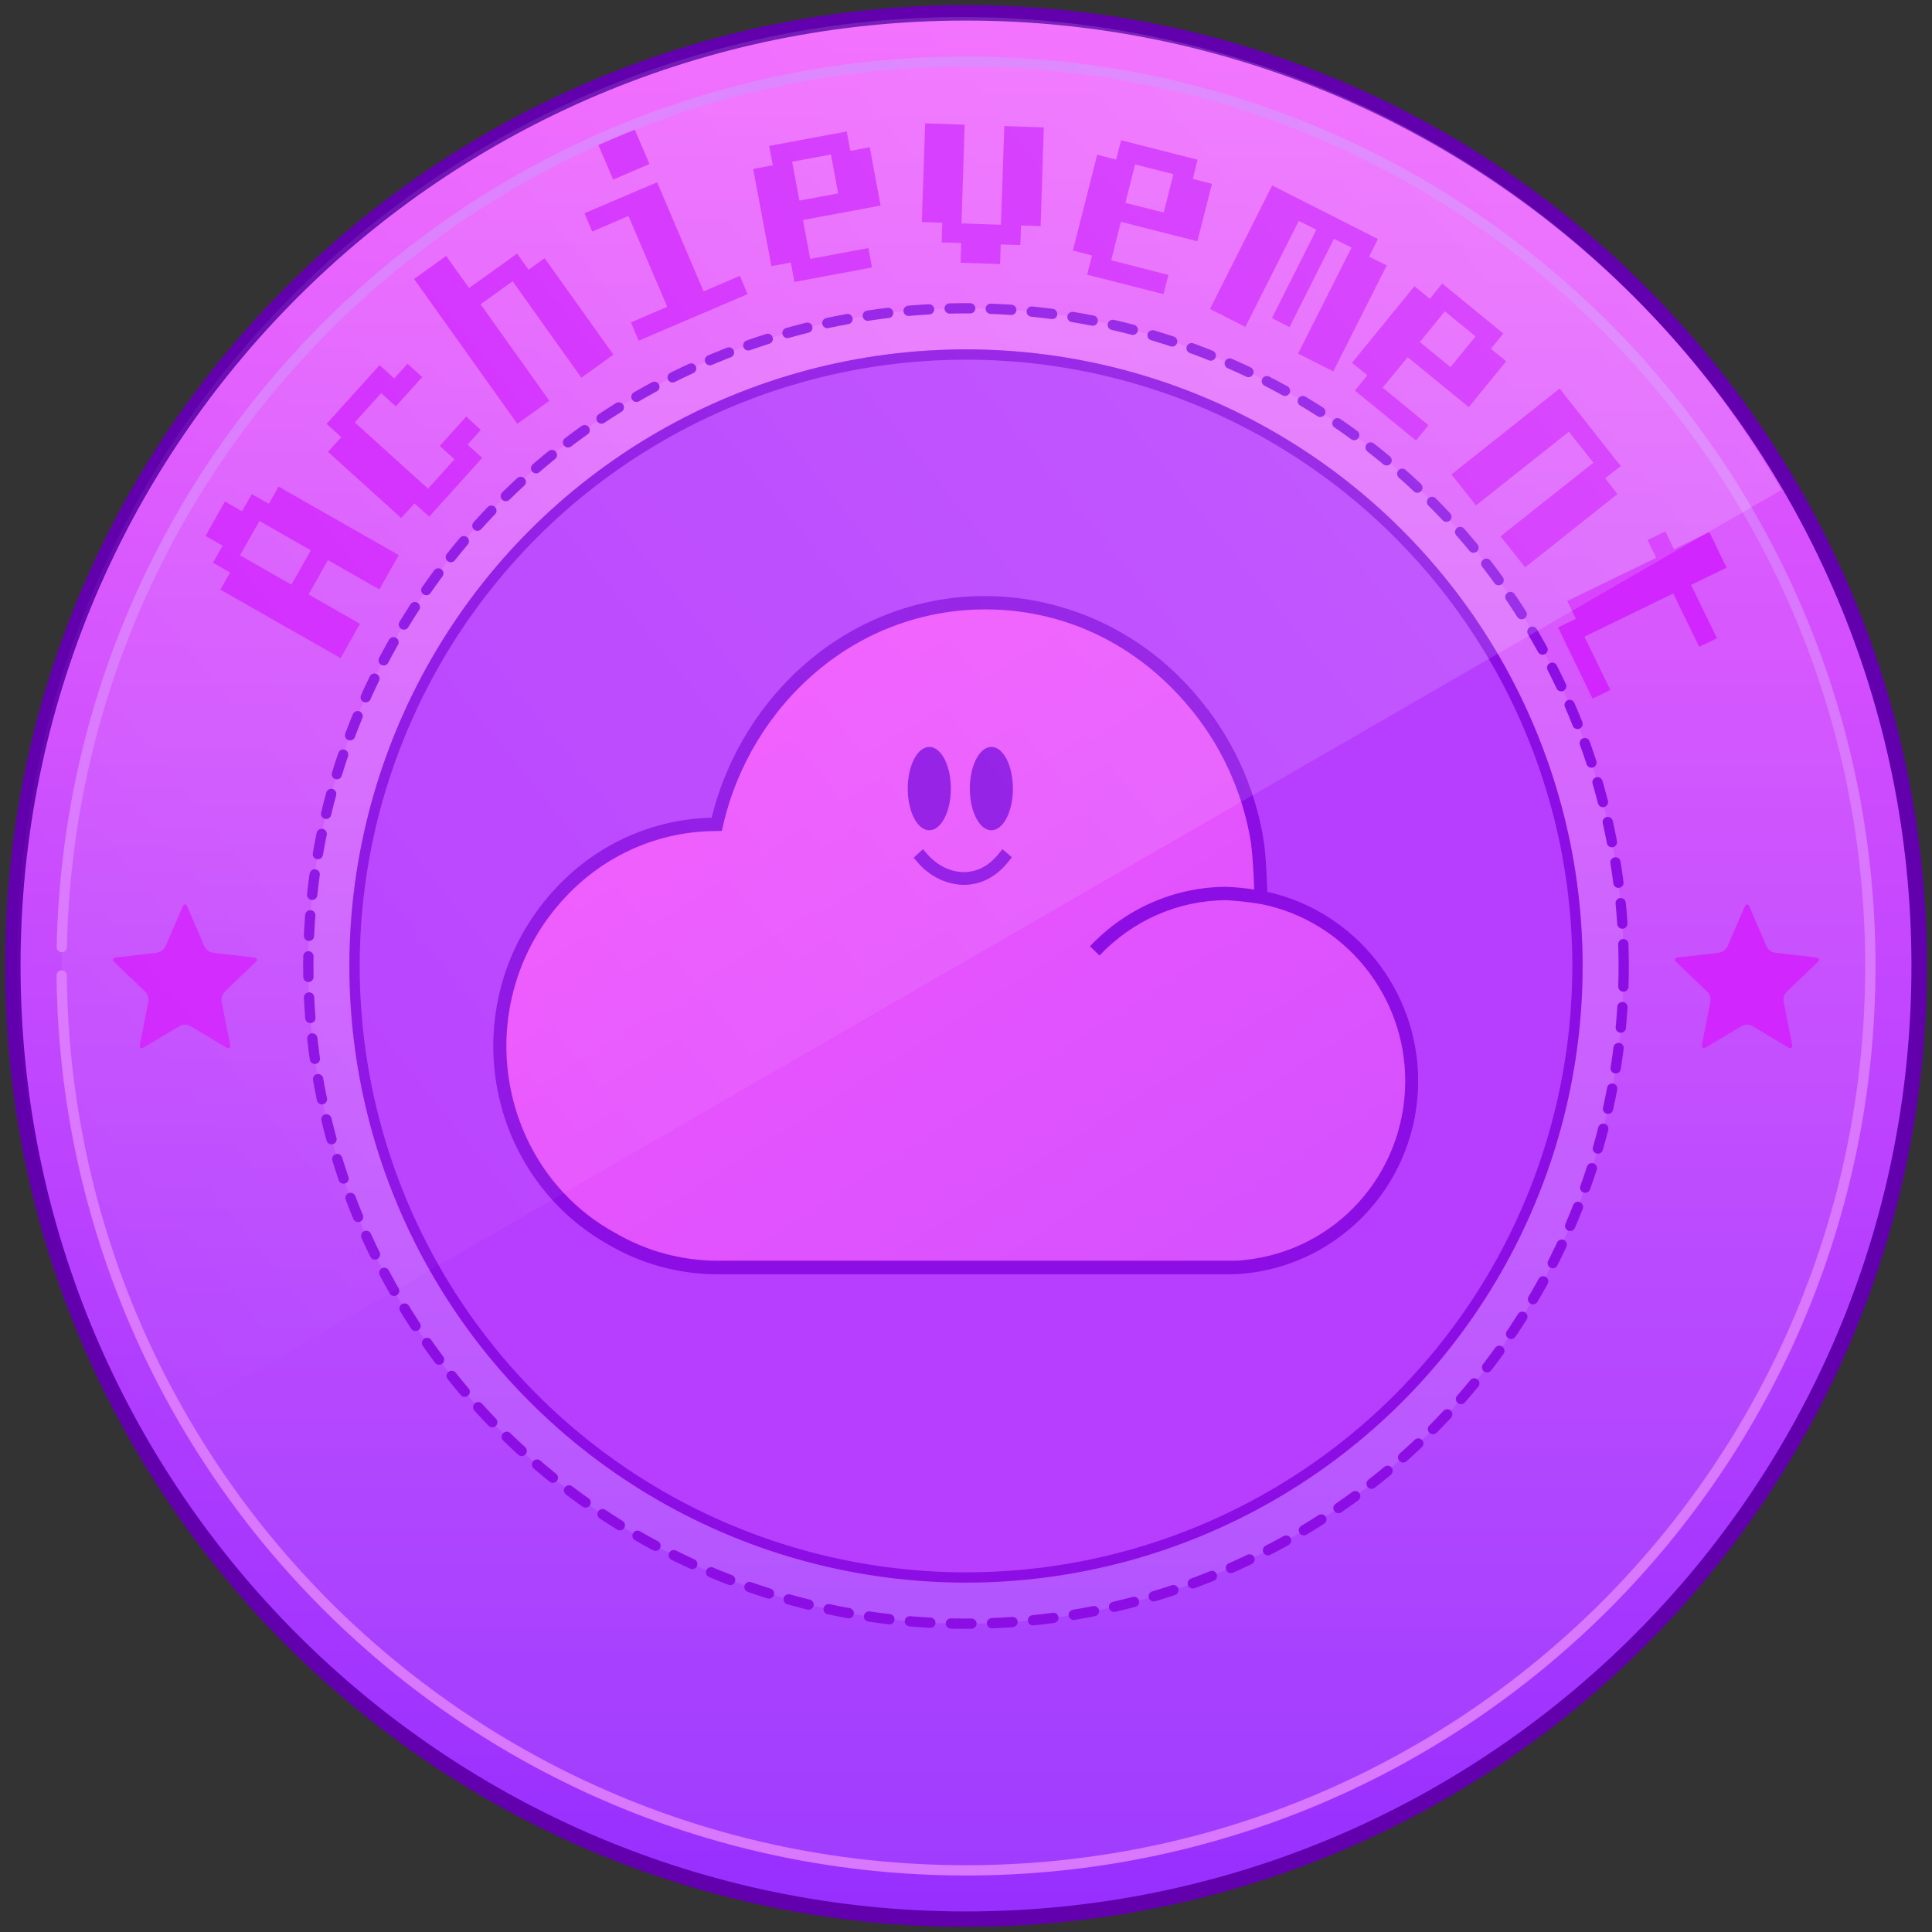 <svg width="94" height="94" viewBox="0 0 94 94" fill="none" xmlns="http://www.w3.org/2000/svg">
<rect x="0" y="0" width="94" height="94" fill="#333333" stroke="none"/>
<path d="M0.625 47C0.625 72.612 21.388 93.375 47 93.375C72.612 93.375 93.375 72.612 93.375 47C93.375 21.388 72.612 0.625 47 0.625C21.388 0.625 0.625 21.388 0.625 47Z" fill="url(#paint0_linear_2510_154319)" stroke="#6200AE" stroke-width="0.75"/>
<circle cx="47" cy="47" r="44" fill="white" fill-opacity="0.06"/>
<g clip-path="url(#clip0_2510_154319)">
<path d="M10.834 26.547L10 26.074L10.943 24.403L11.777 24.875L12.249 24.04L13.082 24.513L13.554 23.677L19.401 27.008L18.457 28.679L15.956 27.25L15.013 28.921L17.514 30.35L16.571 32.021L10.724 28.69L11.196 27.855L10.362 27.382L10.834 26.547ZM12.622 25.348L11.678 27.019L14.179 28.448L15.123 26.777L12.622 25.348Z" fill="#D126FE"/>
<path d="M18.468 17.763L19.181 18.412L19.829 17.697L20.542 18.346L19.258 19.775L18.545 19.126L17.262 20.555L20.827 23.776L22.11 22.347L21.397 21.698L22.681 20.269L23.394 20.918L22.747 21.633L23.46 22.281L20.882 25.139L20.169 24.491L19.521 25.205L15.956 21.984L16.604 21.27L15.891 20.621L18.468 17.763Z" fill="#D126FE"/>
<path d="M25.16 12.343L25.719 13.124L26.498 12.563L29.844 17.257L28.286 18.378L24.94 13.684L23.383 14.806L26.728 19.5L25.171 20.621L20.147 13.574L21.704 12.453L22.823 14.014L25.171 12.332L25.16 12.343Z" fill="#D126FE"/>
<path d="M35.998 13.421L36.371 14.311L31.072 16.576L30.699 15.685L32.465 14.927L30.579 10.507L28.813 11.266L28.44 10.375L31.972 8.869L34.232 14.179L35.998 13.421ZM29.833 8.737L29.076 6.967L30.842 6.209L31.599 7.979L29.833 8.737Z" fill="#D126FE"/>
<path d="M37.599 8.045L37.424 7.099L41.197 6.396L41.373 7.341L42.316 7.165L42.843 10.002L39.069 10.705L39.42 12.596L42.25 12.068L42.426 13.014L38.652 13.717L38.477 12.772L37.533 12.948L36.645 8.221L37.588 8.045H37.599ZM40.429 7.517L38.542 7.869L38.894 9.76L40.78 9.408L40.429 7.517Z" fill="#D126FE"/>
<path d="M44.85 10.804L45.015 6L46.934 6.066L46.781 10.87L48.7 10.936L48.865 6.132L50.785 6.198L50.631 11.002L49.677 10.969L49.644 11.925L48.689 11.892L48.657 12.849L46.737 12.783L46.77 11.826L45.815 11.793L45.848 10.837L44.883 10.804H44.85Z" fill="#D126FE"/>
<path d="M54.306 7.759L54.547 6.825L58.266 7.77L58.035 8.704L58.968 8.946L58.255 11.739L54.536 10.793L54.064 12.662L56.85 13.377L56.609 14.311L52.891 13.366L53.132 12.431L52.2 12.189L53.384 7.528L54.317 7.77L54.306 7.759ZM57.092 8.474L55.227 8.001L54.755 9.87L56.62 10.342L57.092 8.474Z" fill="#D126FE"/>
<path d="M58.869 15.037L61.897 9.023L67.041 11.629L66.613 12.486L67.469 12.915L64.869 18.071L63.158 17.202L65.758 12.046L64.902 11.618L62.741 15.916L61.886 15.476L64.046 11.178L63.191 10.749L60.591 15.905L58.88 15.037H58.869Z" fill="#D126FE"/>
<path d="M69.564 14.542L70.168 13.794L73.14 16.224L72.537 16.971L73.283 17.576L71.462 19.808L68.489 17.378L67.272 18.862L69.498 20.687L68.895 21.435L65.922 19.005L66.526 18.258L65.78 17.653L68.818 13.926L69.564 14.531V14.542ZM71.791 16.367L70.299 15.146L69.082 16.642L70.573 17.862L71.791 16.367Z" fill="#D126FE"/>
<path d="M78.724 24.018L74.204 27.602L73.008 26.096L77.528 22.512L76.332 21.006L71.813 24.59L70.617 23.084L75.882 18.906L78.855 22.677L78.098 23.27L78.691 24.029L78.724 24.018Z" fill="#D126FE"/>
<path d="M84 27.624L82.278 28.459L83.539 31.054L82.673 31.471L81.411 28.877L77.089 30.977L78.351 33.571L77.484 33.989L75.806 30.526L76.672 30.108L76.256 29.24L80.578 27.14L80.161 26.272L81.027 25.854L81.444 26.722L83.166 25.887L84 27.613V27.624Z" fill="#D126FE"/>
</g>
<circle cx="47" cy="47" r="32" fill="white" fill-opacity="0.1" stroke="#8C0EE4" stroke-width="0.5" stroke-linecap="round" stroke-dasharray="1 1"/>
<circle cx="47" cy="47" r="30" fill="#B83EFF"/>
<path d="M61.348 43.618C61.335 42.965 61.277 41.607 61.179 40.984C61.179 40.984 61.204 41.167 61.179 40.984C61.179 40.969 61.179 40.954 61.171 40.938C60.754 38.326 59.616 35.891 57.89 33.92L57.875 33.903C57.837 33.86 57.8 33.816 57.76 33.775C56.521 32.365 55.006 31.236 53.314 30.463C51.622 29.69 49.791 29.29 47.938 29.288C41.582 29.288 36.267 33.886 34.854 40.07H34.639C31.882 40.125 29.258 41.289 27.334 43.31C26.864 43.799 26.442 44.331 26.07 44.901C25.056 46.453 24.456 48.249 24.328 50.112C24.201 51.974 24.55 53.839 25.343 55.52C25.564 55.99 25.819 56.442 26.104 56.874C27.049 58.276 28.304 59.431 29.767 60.243C31.312 61.142 33.057 61.62 34.834 61.632H59.744H59.898C59.953 61.632 60.013 61.632 60.062 61.625H60.14C60.199 61.625 60.256 61.618 60.315 61.614H60.391L60.556 61.599C65.119 61.139 68.681 57.264 68.681 52.553C68.681 48.15 65.569 44.478 61.435 43.64C60.85 43.54 60.259 43.473 59.665 43.44C58.469 43.442 57.285 43.69 56.185 44.17C55.084 44.65 54.089 45.352 53.259 46.234" fill="url(#paint1_linear_2510_154319)"/>
<path d="M59.673 62H34.848C33.017 61.99 31.218 61.497 29.626 60.57C28.31 59.84 27.158 58.836 26.242 57.623C25.327 56.41 24.67 55.015 24.312 53.527C23.954 52.039 23.904 50.491 24.164 48.981C24.425 47.472 24.99 46.035 25.825 44.763C26.208 44.177 26.643 43.628 27.126 43.124C29.099 41.047 31.792 39.848 34.622 39.787C35.363 36.787 37.023 34.109 39.359 32.146C41.779 30.103 44.819 28.991 47.954 29C49.85 29.008 51.723 29.421 53.454 30.212C55.185 31.003 56.736 32.155 58.007 33.594L58.107 33.712L58.139 33.749C59.904 35.765 61.066 38.257 61.49 40.929L61.498 40.975V41.001C61.584 41.574 61.639 42.669 61.66 43.391C65.921 44.337 69 48.174 69 52.589C69 54.941 68.129 57.205 66.564 58.926C65.002 60.652 62.876 61.731 60.589 61.959L60.433 61.973L60.34 61.98L60.159 61.992H60.078L59.907 61.999H59.764L59.673 62ZM47.952 29.651C44.963 29.642 42.065 30.703 39.759 32.65C37.466 34.578 35.855 37.224 35.176 40.182L35.121 40.429L34.659 40.437C31.985 40.487 29.439 41.617 27.575 43.58C27.121 44.053 26.711 44.568 26.351 45.118C25.368 46.622 24.786 48.363 24.662 50.168C24.538 51.973 24.877 53.78 25.644 55.41C26.562 57.366 28.066 58.97 29.936 59.99C31.434 60.863 33.126 61.328 34.849 61.339H59.763H59.896H60.055H60.131L60.299 61.328L60.388 61.32C60.435 61.32 60.484 61.313 60.532 61.307C65.001 60.856 68.37 57.107 68.37 52.585C68.37 48.426 65.432 44.812 61.382 43.992C60.816 43.895 60.245 43.83 59.673 43.798C58.519 43.8 57.378 44.04 56.317 44.503C55.256 44.966 54.296 45.642 53.495 46.491L53.033 46.039C53.893 45.127 54.924 44.401 56.064 43.904C57.204 43.407 58.429 43.15 59.668 43.147C60.121 43.166 60.574 43.21 61.022 43.279C60.999 42.577 60.948 41.647 60.878 41.144V41.133V41.114V41.078L60.868 41.015C60.46 38.47 59.35 36.098 57.668 34.178L57.638 34.144L57.543 34.036C55.026 31.206 51.623 29.651 47.952 29.651Z" fill="#8C0EE4"/>
<path d="M46.263 38.369C46.263 39.489 45.793 40.396 45.215 40.396C44.636 40.396 44.165 39.489 44.165 38.369C44.165 37.248 44.636 36.341 45.215 36.341C45.793 36.341 46.263 37.249 46.263 38.369Z" fill="#8C0EE4"/>
<path d="M48.234 40.396C48.813 40.396 49.282 39.489 49.282 38.369C49.282 37.249 48.813 36.341 48.234 36.341C47.655 36.341 47.186 37.249 47.186 38.369C47.186 39.489 47.655 40.396 48.234 40.396Z" fill="#8C0EE4"/>
<path d="M46.701 43.044C46.784 43.051 46.868 43.053 46.951 43.051C47.751 43.033 48.473 42.653 49.041 41.949L49.233 41.712L48.771 41.317L48.578 41.553C48.128 42.114 47.563 42.417 46.943 42.43C46.282 42.447 45.613 42.125 45.109 41.552L44.907 41.316L44.456 41.732L44.659 41.969C45.178 42.583 45.91 42.969 46.701 43.044Z" fill="#8C0EE4"/>
<circle cx="47" cy="47" r="29.75" stroke="#8C0EE4" stroke-width="0.5"/>
<path d="M3 47.458C3.247 71.547 22.851 91 46.999 91C71.299 91 91 71.301 91 47C91 22.699 71.299 3 46.999 3C23.004 3 3.495 22.206 3.007 46.083" stroke="#DA77FF" stroke-width="0.5" stroke-linecap="round" stroke-dasharray="1 0"/>
<path fill-rule="evenodd" clip-rule="evenodd" d="M87.201 50.861C87.172 50.715 87.14 50.553 87.109 50.391C87.001 49.845 86.886 49.299 86.786 48.751C86.748 48.547 86.81 48.365 86.959 48.225C87.439 47.763 87.923 47.305 88.404 46.843C88.454 46.797 88.521 46.749 88.494 46.667C88.465 46.584 88.382 46.587 88.313 46.58C87.892 46.529 87.473 46.483 87.052 46.435C86.824 46.407 86.593 46.383 86.365 46.353C86.165 46.324 86.018 46.208 85.934 46.016C85.668 45.4 85.405 44.779 85.138 44.161C85.121 44.12 85.1 44.078 85.075 44.044C85.03 43.986 84.971 43.986 84.927 44.044C84.902 44.074 84.883 44.111 84.868 44.15C84.605 44.76 84.342 45.37 84.081 45.981C83.978 46.224 83.803 46.34 83.555 46.365C83.131 46.41 82.706 46.464 82.281 46.511C82.081 46.535 81.881 46.557 81.681 46.58C81.613 46.587 81.533 46.586 81.506 46.666C81.48 46.748 81.544 46.795 81.596 46.843C82.076 47.303 82.556 47.759 83.035 48.219C83.194 48.369 83.253 48.559 83.209 48.779C83.076 49.459 82.942 50.137 82.809 50.817C82.803 50.847 82.799 50.877 82.801 50.907C82.811 50.981 82.86 51.015 82.927 50.993C82.965 50.981 83.003 50.961 83.037 50.939C83.596 50.607 84.152 50.273 84.708 49.939C84.902 49.821 85.096 49.821 85.29 49.937C85.845 50.271 86.399 50.603 86.953 50.935C86.987 50.955 87.022 50.977 87.058 50.989C87.145 51.021 87.201 50.975 87.201 50.861Z" fill="#D126FE"/>
<path fill-rule="evenodd" clip-rule="evenodd" d="M11.201 50.861C11.172 50.715 11.14 50.553 11.109 50.391C11.001 49.845 10.886 49.299 10.786 48.751C10.748 48.547 10.81 48.365 10.959 48.225C11.439 47.763 11.923 47.305 12.404 46.843C12.454 46.797 12.521 46.749 12.494 46.667C12.465 46.584 12.382 46.587 12.313 46.58C11.892 46.529 11.473 46.483 11.052 46.435C10.824 46.407 10.593 46.383 10.365 46.353C10.165 46.324 10.018 46.208 9.934 46.016C9.668 45.4 9.405 44.779 9.138 44.161C9.121 44.12 9.1 44.078 9.075 44.044C9.03 43.986 8.971 43.986 8.927 44.044C8.902 44.074 8.883 44.111 8.868 44.15C8.605 44.76 8.342 45.37 8.081 45.981C7.978 46.224 7.803 46.34 7.555 46.365C7.131 46.41 6.706 46.464 6.281 46.511C6.081 46.535 5.881 46.557 5.681 46.58C5.613 46.587 5.533 46.586 5.506 46.666C5.48 46.748 5.544 46.795 5.596 46.843C6.076 47.303 6.556 47.759 7.036 48.219C7.194 48.369 7.253 48.559 7.209 48.779C7.076 49.459 6.942 50.137 6.809 50.817C6.803 50.847 6.799 50.877 6.801 50.907C6.811 50.981 6.86 51.015 6.927 50.993C6.965 50.981 7.003 50.961 7.037 50.939C7.595 50.607 8.152 50.273 8.708 49.939C8.902 49.821 9.096 49.821 9.29 49.937C9.845 50.271 10.399 50.603 10.953 50.935C10.987 50.955 11.022 50.977 11.058 50.989C11.146 51.021 11.201 50.975 11.201 50.861Z" fill="#D126FE"/>
<path opacity="0.2" fill-rule="evenodd" clip-rule="evenodd" d="M86.674 23.837C73.972 1.836 45.838 -5.702 23.837 7C1.836 19.702 -5.702 47.836 7 69.837L86.674 23.837Z" fill="url(#paint2_linear_2510_154319)"/>
<defs>
<linearGradient id="paint0_linear_2510_154319" x1="47" y1="1" x2="47" y2="93" gradientUnits="userSpaceOnUse">
<stop stop-color="#F15EFE"/>
<stop offset="1" stop-color="#972FFF"/>
</linearGradient>
<linearGradient id="paint1_linear_2510_154319" x1="60.275" y1="65.122" x2="39.562" y2="32.902" gradientUnits="userSpaceOnUse">
<stop stop-color="#D352FE"/>
<stop offset="1" stop-color="#F054FE"/>
</linearGradient>
<linearGradient id="paint2_linear_2510_154319" x1="78" y1="12.5" x2="7" y2="69.837" gradientUnits="userSpaceOnUse">
<stop stop-color="white" stop-opacity="0.8"/>
<stop offset="1" stop-color="white" stop-opacity="0"/>
</linearGradient>
<clipPath id="clip0_2510_154319">
<rect width="74" height="28" fill="white" transform="translate(10 6)"/>
</clipPath>
</defs>
</svg>
